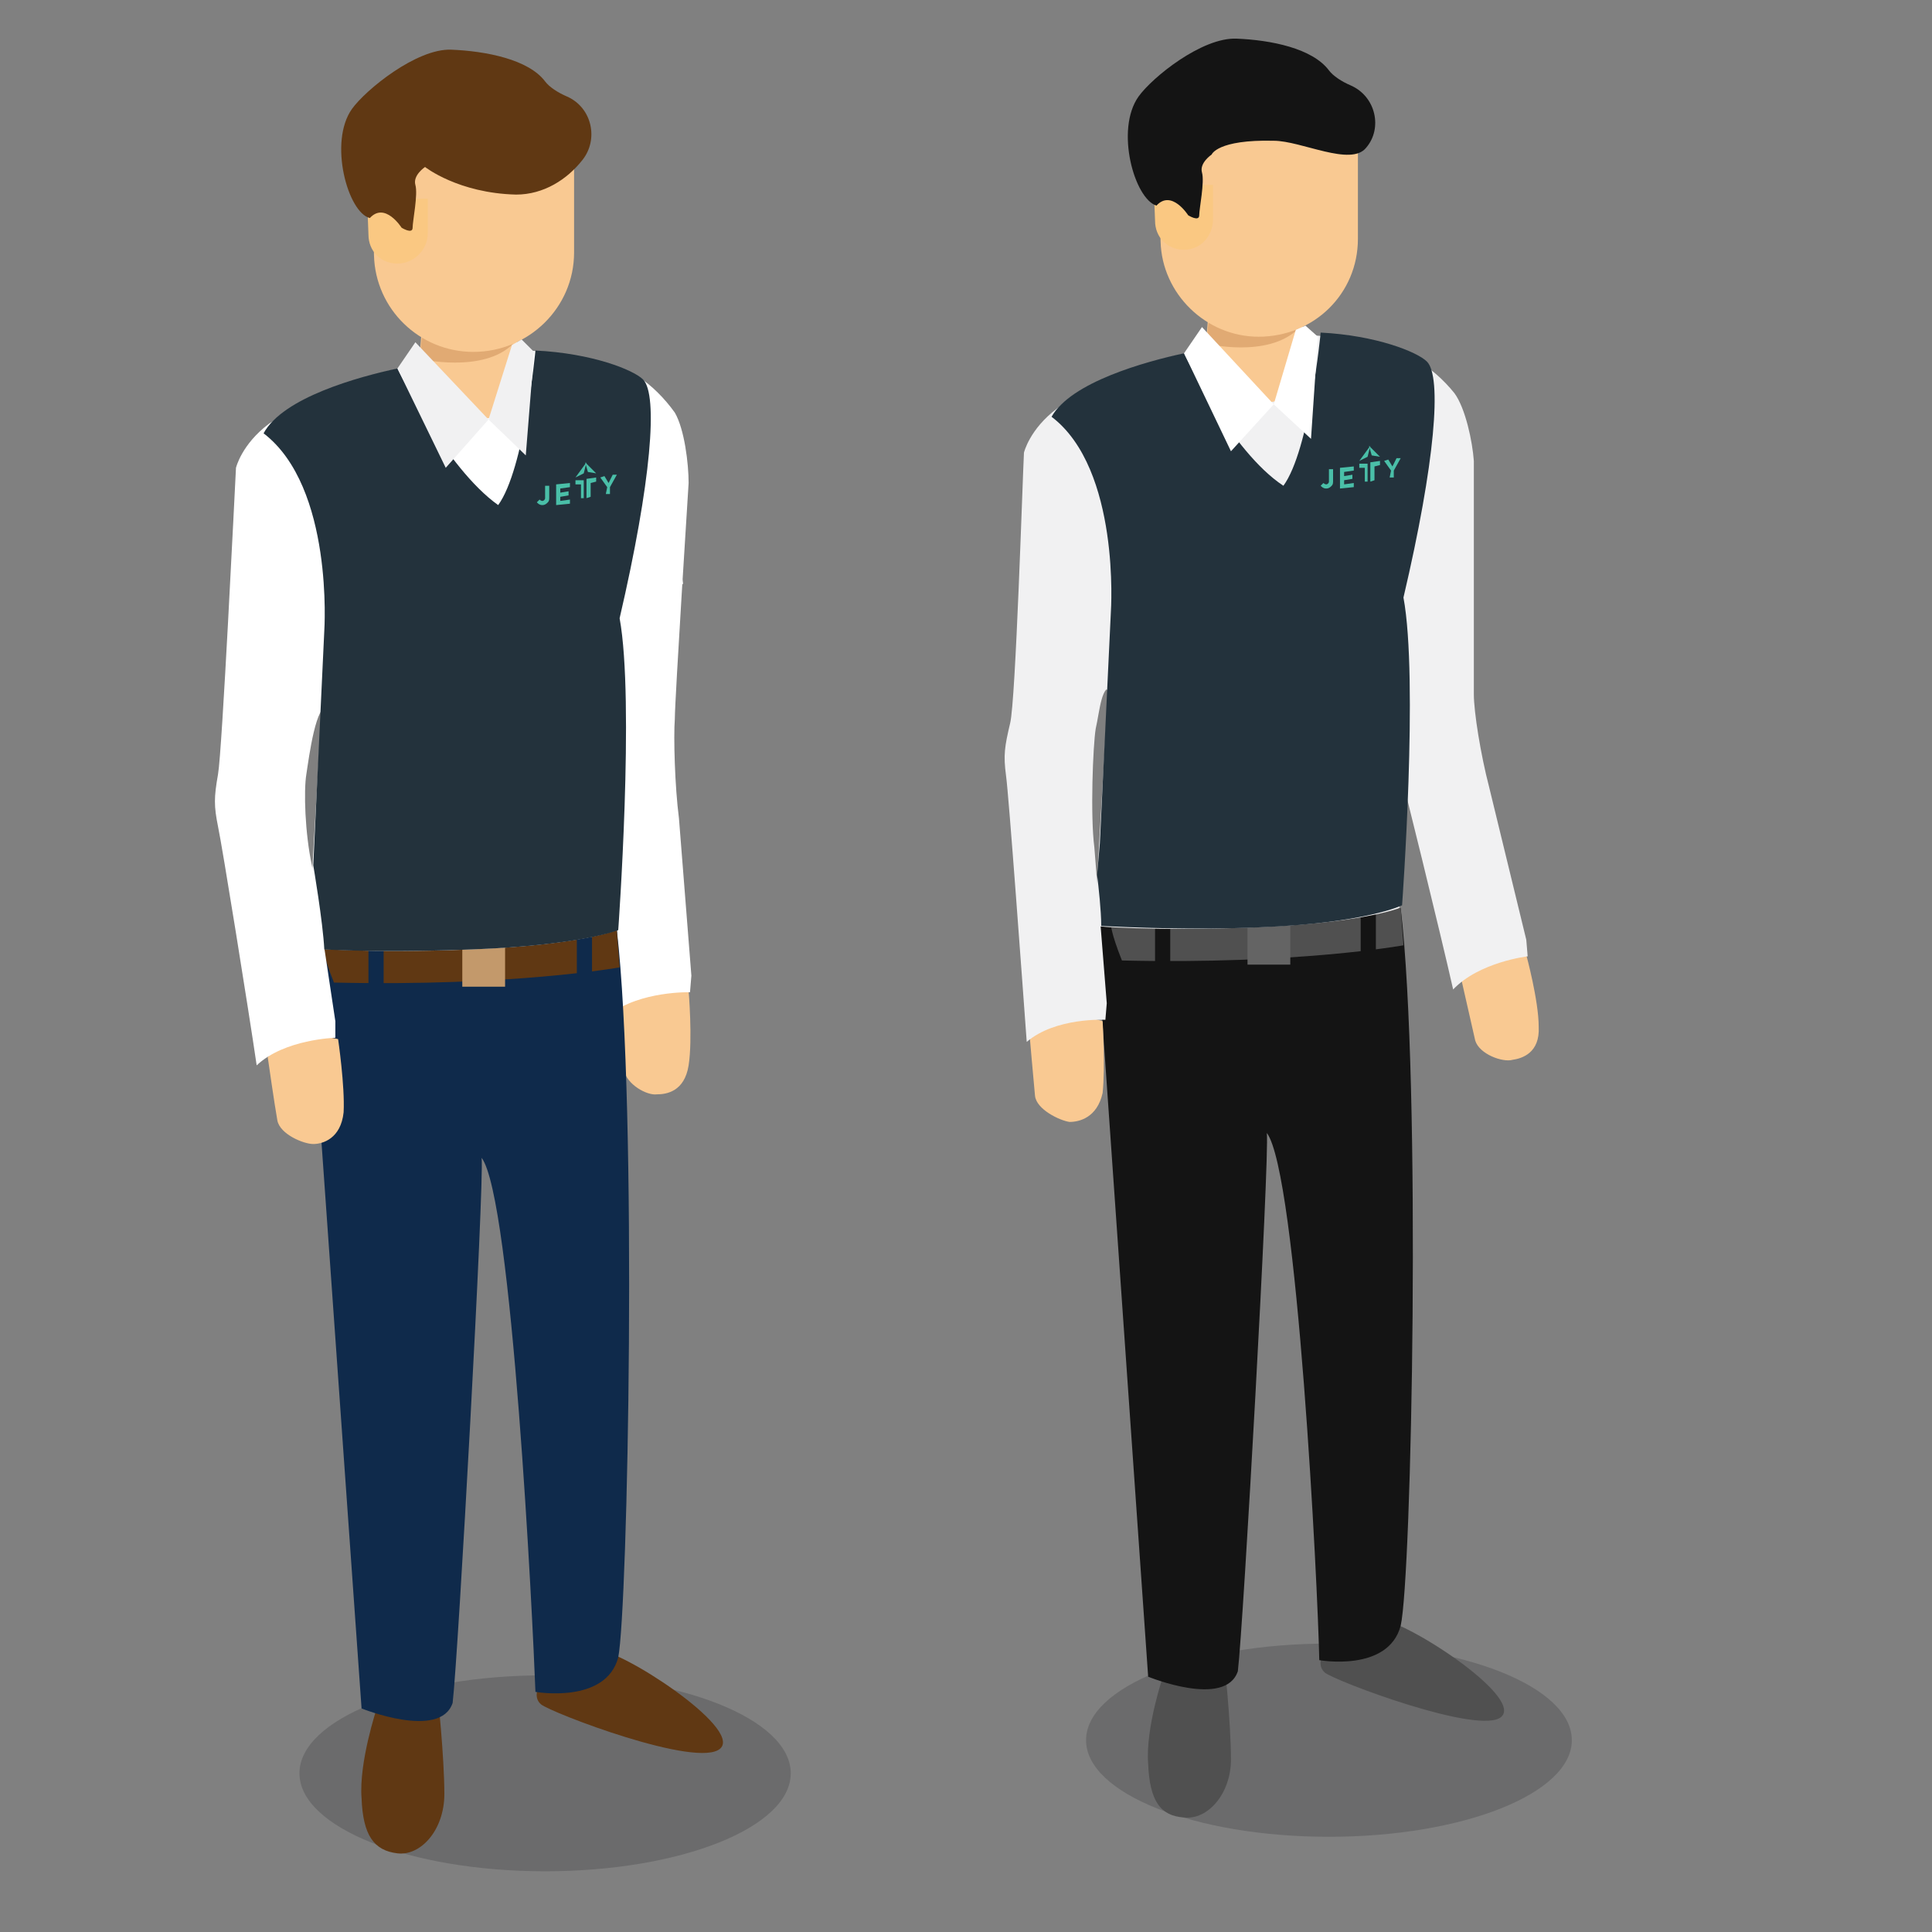 <?xml version="1.0" encoding="utf-8"?>
<!-- Generator: Adobe Illustrator 23.0.3, SVG Export Plug-In . SVG Version: 6.00 Build 0)  -->
<svg version="1.1" id="Layer_1" xmlns="http://www.w3.org/2000/svg" xmlns:xlink="http://www.w3.org/1999/xlink" x="0px" y="0px"
	 width="140px" height="140px" viewBox="0 0 140 140" style="enable-background:new 0 0 140 140;" xml:space="preserve">
<rect x="0" y="0" width="140" height="140" fill="#808080" stroke="none"/>
<style type="text/css">
	.st0{fill:#F9C992;}
	.st1{fill:#F1F1F2;}
	.st2{opacity:0.4;fill:#4D4D4F;enable-background:new    ;}
	.st3{fill:#505050;}
	.st4{fill:#141414;}
	.st5{fill:#646464;}
	.st6{fill:#E1AA73;}
	.st7{fill:#FAC882;}
	.st8{fill:#23323C;}
	.st9{fill:#FFFFFF;}
	.st10{fill:#4ABFA8;}
	.st11{fill:#603813;}
	.st12{fill:#0F2A4B;}
	.st13{fill:#C3996B;}
</style>
<g>
	<path class="st0" d="M105.9,71c0,0,0.8,3.5,1,4.4c0.3,1,2,1.6,2.7,1.4c0.7-0.1,2-0.5,1.9-2.4c0-1.9-0.9-5.2-0.9-5.2
		S107.8,68.6,105.9,71z"/>
	<path class="st1" d="M106.8,33.4c-0.1-1.4-0.6-3.8-1.4-4.9c-1.6-2-4.1-3.6-5.2-2.4c-1.7,1.8-1.9,3.6-1.9,3.6
		c0.2,1.8,2.4,20.1,2.4,21.8c-0.1,1.7,0.1,2.1,0.5,3.4c0.4,1.4,3.2,12.8,4.1,16.8c1.9-2,5.4-2.4,5.4-2.4l-0.1-1.2L107.9,57
		c-0.6-2.3-1.1-5.4-1.1-6.7S106.8,33.4,106.8,33.4z"/>
	<ellipse class="st2" cx="96.3" cy="126.1" rx="17.6" ry="7"/>
	<g>
		<g>
			<path class="st3" d="M96,119.6c0,0-0.7,1,0,1.6s11.3,4.6,12.8,3.2c1.6-1.5-7.3-7.2-8.8-7C98.6,117.6,96,119.6,96,119.6z"/>
			<path class="st3" d="M84.3,121.4c0,0-1.3,3.8-1.1,6.4c0.1,2.7,0.9,3.8,2.6,3.9c1.7,0.2,3.4-1.7,3.4-4.2c0-2.7-0.5-7.3-0.5-7.3
				L84.3,121.4z"/>
			<path class="st4" d="M101.5,65.8c0,0-9.6,2.4-22.1,1.3l3.8,54.4c0,0,5.6,2.3,6.5-0.4c0.4-3.3,2.3-37.2,2.1-39
				c2.2,2.9,3.7,32.9,3.8,38.2c0,0,5,0.9,5.9-2.5C102.3,114.3,103,78.6,101.5,65.8z"/>
			<path class="st3" d="M101.5,65.8l0.2,2.7c0,0-7.7,1.4-20.4,1.1c-0.8-2-0.8-2.6-0.8-2.6L101.5,65.8z"/>
			<rect x="98.6" y="66.1" class="st4" width="1.1" height="3.3"/>
			<rect x="83.7" y="66.9" class="st4" width="1.1" height="3.3"/>
			<rect x="90.4" y="66.6" class="st5" width="3.1" height="3.3"/>
			<path class="st0" d="M74.6,74.9c0,0,0.3,3.5,0.4,4.5s1.8,1.8,2.5,1.9c0.7,0,2-0.3,2.4-2.1c0.2-1.9,0-5.2,0-5.2
				S76.6,72.8,74.6,74.9z"/>
			<g>
				<path class="st1" d="M87.4,25.3c0,0-9.3,1.6-11.2,4.9s-2.5,18.3-2.5,18.3l6.6,1.5l-1,17.1c0,0,4.3,0.4,11.6,0.1
					c7.8-0.3,10.5-1.4,10.5-1.4s1.2-16.4,0.1-22.3c2.8-1.1,4.6-2.5,4.6-2.5s-2-13.5-3-14.6C102.2,25.4,95.2,22.9,87.4,25.3z"/>
				<path class="st0" d="M87.6,22.4c0,0-0.3,3-0.2,3.9c0.1,1,1.7,3.4,4.9,2.8s2.5-0.8,2.4-2.2c-0.1-1.3-0.4-3.9-0.4-3.9L87.6,22.4z"
					/>
				<path class="st6" d="M94.1,23.8c0,0-6,0.1-6.5-0.7c-0.2,1.8-0.2,1.8-0.2,1.8S91.9,26,94.1,23.8z"/>
				<path class="st1" d="M82.1,35.9c0,0-3.6-7.8-5.5-6.3c-2,1.5-2.4,3.2-2.4,3.2c-0.1,1.9-0.6,18-1,19.6c-0.4,1.7-0.5,2.3-0.3,3.8
					c0.2,1.4,1.2,15.2,1.5,19.3c2.1-1.8,5.7-1.6,5.7-1.6l0.1-1.2l-0.9-11.3c-0.3-2.3-0.1-7.4,0.1-8.6c0.3-1.3,0.4-3.3,1.3-3
					L82.1,35.9z"/>
			</g>
			<g>
				<g>
					<path class="st0" d="M91.2,24.4L91.2,24.4c-3.8,0-7-3.1-7.1-6.9L83.9,9h14.5v8.3C98.4,21.3,95.2,24.4,91.2,24.4z"/>
					<path class="st7" d="M85.8,18.1L85.8,18.1c-1.2,0-2.1-0.9-2.1-2.1l-0.1-2.6h4.3v2.5C87.9,17.1,87,18.1,85.8,18.1z"/>
				</g>
				<path class="st4" d="M82.5,7c1-1.4,4.6-4.3,7.1-4.2c2.5,0.1,5.5,0.7,6.7,2.3c0.3,0.4,0.9,0.8,1.6,1.1c1.8,0.8,2.3,3.1,1.1,4.5
					c-1.1,1.4-4.7-0.5-6.7-0.5c-4.1-0.1-4.5,1-4.5,1s-0.9,0.6-0.7,1.3c0.2,0.7-0.2,2.6-0.2,3.1s-0.8,0-0.8,0s-1.2-1.9-2.3-0.7
					C82.2,14.4,80.8,9.4,82.5,7z"/>
			</g>
		</g>
	</g>
	<path class="st8" d="M85.8,25.6c-2.8,0.6-8.2,2.1-9.6,4.6c5,3.8,4.3,14.1,4.3,14.1l-0.8,16.8c0,0-0.1,1.1-0.2,2.3
		c0.1,0.8,0.3,2.6,0.3,3.7c2.1,0.1,6.6,0.3,11.4,0.1c7.8-0.3,10.4-1.6,10.4-1.6s1.2-16.4,0.1-22.3c2.3-9.8,2.8-16,1.7-17.1
		c-0.7-0.7-3.7-1.9-7.7-2.1c0,0-0.8,8.5-2.7,11.1C89.2,32.7,85.8,25.6,85.8,25.6z"/>
	<g>
		<polygon class="st9" points="92.3,29.3 89.2,32.7 85.8,25.6 87.1,23.7 		"/>
		<polygon class="st9" points="92.3,29.3 95,31.8 95.5,24.4 94.6,23.6 93.9,23.9 		"/>
	</g>
	<g>
		<g>
			<path class="st10" d="M98.5,33.4L98.5,33.4l0.6-0.3l0,0l0.2-0.8l0,0L98.5,33.4z"/>
		</g>
		<g>
			<path class="st10" d="M100,33.1L100,33.1L99.4,33l0,0l-0.2-0.7l0,0L100,33.1z"/>
		</g>
		<g>
			<path class="st10" d="M95.7,35.2l0.2-0.2c0.1,0.1,0.2,0.1,0.2,0.1c0.1,0,0.2-0.1,0.2-0.2V34h0.3v0.8c0,0.2,0,0.3-0.1,0.4
				c-0.1,0.1-0.2,0.2-0.4,0.2C95.9,35.4,95.8,35.3,95.7,35.2z"/>
		</g>
		<g>
			<path class="st10" d="M97.1,33.9l1-0.1v0.3l-0.7,0.1v0.3l0.6-0.1v0.3l-0.6,0.1v0.3l0.7-0.1v0.3l-1,0.1V33.9z"/>
		</g>
		<g>
			<path class="st10" d="M100.8,34.1l-0.5-0.7l0.3-0.1l0.3,0.5l0.3-0.6h0.3l-0.5,0.9v0.5h-0.3L100.8,34.1L100.8,34.1z"/>
		</g>
		<g>
			<polygon class="st10" points="99.1,34.9 99.1,33.6 98.5,33.6 98.5,33.9 98.9,33.9 98.9,34.9 			"/>
		</g>
		<g>
			<polygon class="st10" points="99.3,34.9 99.3,33.5 100,33.4 100,33.7 99.6,33.8 99.6,34.8 			"/>
		</g>
	</g>
</g>
<g>
	<path class="st0" d="M44.9,72.9c0,0,0.3,3.6,0.3,4.6c0.2,1.1,1.7,1.9,2.4,1.8c0.7,0,2-0.2,2.3-2.1c0.3-1.9,0-5.4,0-5.4
		S47,70.8,44.9,72.9z"/>
	<path class="st9" d="M49.9,35c0-1.4-0.3-3.9-1-5.1c-1.5-2.1-3.9-3.9-5.1-2.8c-1.8,1.7-2.1,3.5-2.1,3.5c0.1,1.8,1,20.5,0.8,22.2
		c-0.2,1.7,0,1.8,0.2,3.2c0.2,1.5,1.3,13.4,1.5,17.5c2.2-1.7,5.8-1.6,5.8-1.6l0.1-1.2l-0.9-11.4c-0.3-2.3-0.4-5.9-0.3-7.2
		C48.9,50.7,49.9,35,49.9,35z"/>
	<ellipse class="st2" cx="39.5" cy="128.5" rx="17.8" ry="7.1"/>
	<g>
		<g>
			<path class="st11" d="M39.2,121.9c0,0-0.7,1,0,1.6s11.4,4.7,13,3.2s-7.4-7.3-8.9-7.1C41.8,119.9,39.2,121.9,39.2,121.9z"/>
			<path class="st11" d="M27.3,123.8c0,0-1.3,3.9-1.1,6.5c0.1,2.7,0.9,3.8,2.6,4c1.7,0.2,3.4-1.7,3.4-4.3c0-2.7-0.5-7.4-0.5-7.4
				L27.3,123.8z"/>
			<path class="st12" d="M44.7,67.4c0,0-9.7,2.4-22.4,1.3l3.9,55.1c0,0,5.7,2.3,6.6-0.4c0.4-3.3,2.3-37.7,2.1-39.5
				c2.2,2.9,3.7,33.3,3.9,38.7c0,0,5.1,0.9,6-2.5C45.5,116.6,46.2,80.4,44.7,67.4z"/>
			<path class="st11" d="M44.7,67.4l0.2,2.7c0,0-7.8,1.4-20.7,1.1c-0.8-2-0.8-2.6-0.8-2.6L44.7,67.4z"/>
			<rect x="41.8" y="67.7" class="st12" width="1.1" height="3.3"/>
			<rect x="26.7" y="68.5" class="st12" width="1.1" height="3.3"/>
			<rect x="33.5" y="68.2" class="st13" width="3.1" height="3.3"/>
			<path class="st0" d="M19.4,76.6c0,0,0.5,3.5,0.7,4.6c0.2,1,1.9,1.7,2.6,1.7c0.7,0,2-0.4,2.2-2.3c0.1-1.9-0.4-5.3-0.4-5.3
				S21.3,74.4,19.4,76.6z"/>
			<g>
				<path class="st9" d="M30.4,26.4c0,0-9.4,1.6-11.3,5s-2.5,18.5-2.5,18.5l6.7,1.5l-1,17.3c0,0,4.4,0.4,11.8,0.1
					c7.9-0.3,10.6-1.4,10.6-1.4s1.2-16.6,0.1-22.6c2.8-1.1,4.7-2.5,4.7-2.5s-2-13.7-3-14.8C45.4,26.5,38.3,24,30.4,26.4z"/>
				<path class="st0" d="M30.6,23.5c0,0-0.3,3-0.2,4s1.7,3.4,5,2.8s2.5-0.8,2.4-2.2c-0.1-1.3-0.4-4-0.4-4L30.6,23.5z"/>
				<path class="st6" d="M37.2,24.9c0,0-6.1,0.1-6.6-0.7C30.4,26,30.4,26,30.4,26S35,27.1,37.2,24.9z"/>
				<path class="st9" d="M25.1,37.1c0,0-3.6-7.9-5.6-6.4c-2,1.5-2.4,3.2-2.4,3.2c-0.1,1.9-1,20.5-1.3,22.2c-0.3,1.7-0.3,2.3,0,3.8
					c0.3,1.4,2.2,13.2,2.8,17.3c2-1.9,5.7-2,5.7-2V74l-1.7-11.3c-0.5-2.3-0.6-5.4-0.4-6.6c0.2-1.3,0.7-5.2,1.6-4.9L25.1,37.1z"/>
			</g>
			<g>
				<g>
					<path class="st0" d="M34.3,25.5L34.3,25.5c-3.9,0-7.1-3.1-7.2-7l-0.2-8.6h14.7v8.4C41.6,22.3,38.3,25.5,34.3,25.5z"/>
					<path class="st7" d="M28.8,19.1L28.8,19.1c-1.2,0-2.1-0.9-2.1-2.1l-0.1-2.6H31v2.5C31,18.1,30,19.1,28.8,19.1z"/>
				</g>
				<path class="st11" d="M25.5,7.9c1-1.4,4.7-4.4,7.2-4.3s5.6,0.7,6.8,2.3c0.3,0.4,0.9,0.8,1.6,1.1c1.8,0.8,2.3,3.1,1.1,4.6
					c-1.1,1.4-2.8,2.5-4.8,2.5c-4.2-0.1-6.6-2-6.6-2s-0.9,0.6-0.7,1.3s-0.2,2.6-0.2,3.1s-0.8,0-0.8,0s-1.2-1.9-2.3-0.7
					C25.2,15.4,23.8,10.3,25.5,7.9z"/>
			</g>
		</g>
	</g>
	<path class="st8" d="M28.8,26.7c-2.8,0.6-8.3,2.1-9.7,4.7c5.1,3.9,4.4,14.3,4.4,14.3l-0.8,17c0,0,0.7,4.1,0.8,6.1
		c1.8,0.1,5.5,0.2,10.7,0c7.9-0.3,10.6-1.4,10.6-1.4s1.2-16.6,0.1-22.6c2.3-9.9,2.8-16.2,1.7-17.3c-0.7-0.7-3.7-1.9-7.8-2.1
		c0,0-0.8,8.6-2.7,11.2C32.3,33.9,28.8,26.7,28.8,26.7z"/>
	<g>
		<polygon class="st1" points="35.4,30.4 32.3,33.9 28.8,26.7 30.1,24.8 		"/>
		<polygon class="st1" points="35.4,30.4 38.1,33 38.7,25.5 37.8,24.6 37.1,25 		"/>
	</g>
	<g>
		<g>
			<path class="st10" d="M41.7,34.6L41.7,34.6l0.6-0.3l0,0l0.2-0.8l0,0L41.7,34.6z"/>
		</g>
		<g>
			<path class="st10" d="M43.2,34.3L43.2,34.3l-0.6-0.1l0,0l-0.2-0.7l0,0L43.2,34.3z"/>
		</g>
		<g>
			<path class="st10" d="M38.9,36.4l0.2-0.2c0.1,0.1,0.2,0.1,0.2,0.1c0.1,0,0.2-0.1,0.2-0.2v-0.9h0.3V36c0,0.2,0,0.3-0.1,0.4
				c-0.1,0.1-0.2,0.2-0.4,0.2C39.1,36.6,39,36.5,38.9,36.4z"/>
		</g>
		<g>
			<path class="st10" d="M40.3,35.1l1-0.1v0.3l-0.7,0.1v0.3l0.6-0.1v0.3L40.6,36v0.3l0.7-0.1v0.3l-1,0.1V35.1z"/>
		</g>
		<g>
			<path class="st10" d="M44,35.3l-0.5-0.7l0.3-0.1l0.3,0.5l0.3-0.6h0.3l-0.5,0.9v0.5h-0.3L44,35.3L44,35.3z"/>
		</g>
		<g>
			<polygon class="st10" points="42.3,36.1 42.3,34.8 41.7,34.8 41.7,35.1 42.1,35.1 42.1,36.1 			"/>
		</g>
		<g>
			<polygon class="st10" points="42.5,36.1 42.5,34.7 43.2,34.6 43.2,34.9 42.8,35 42.8,36 			"/>
		</g>
	</g>
</g>
</svg>
